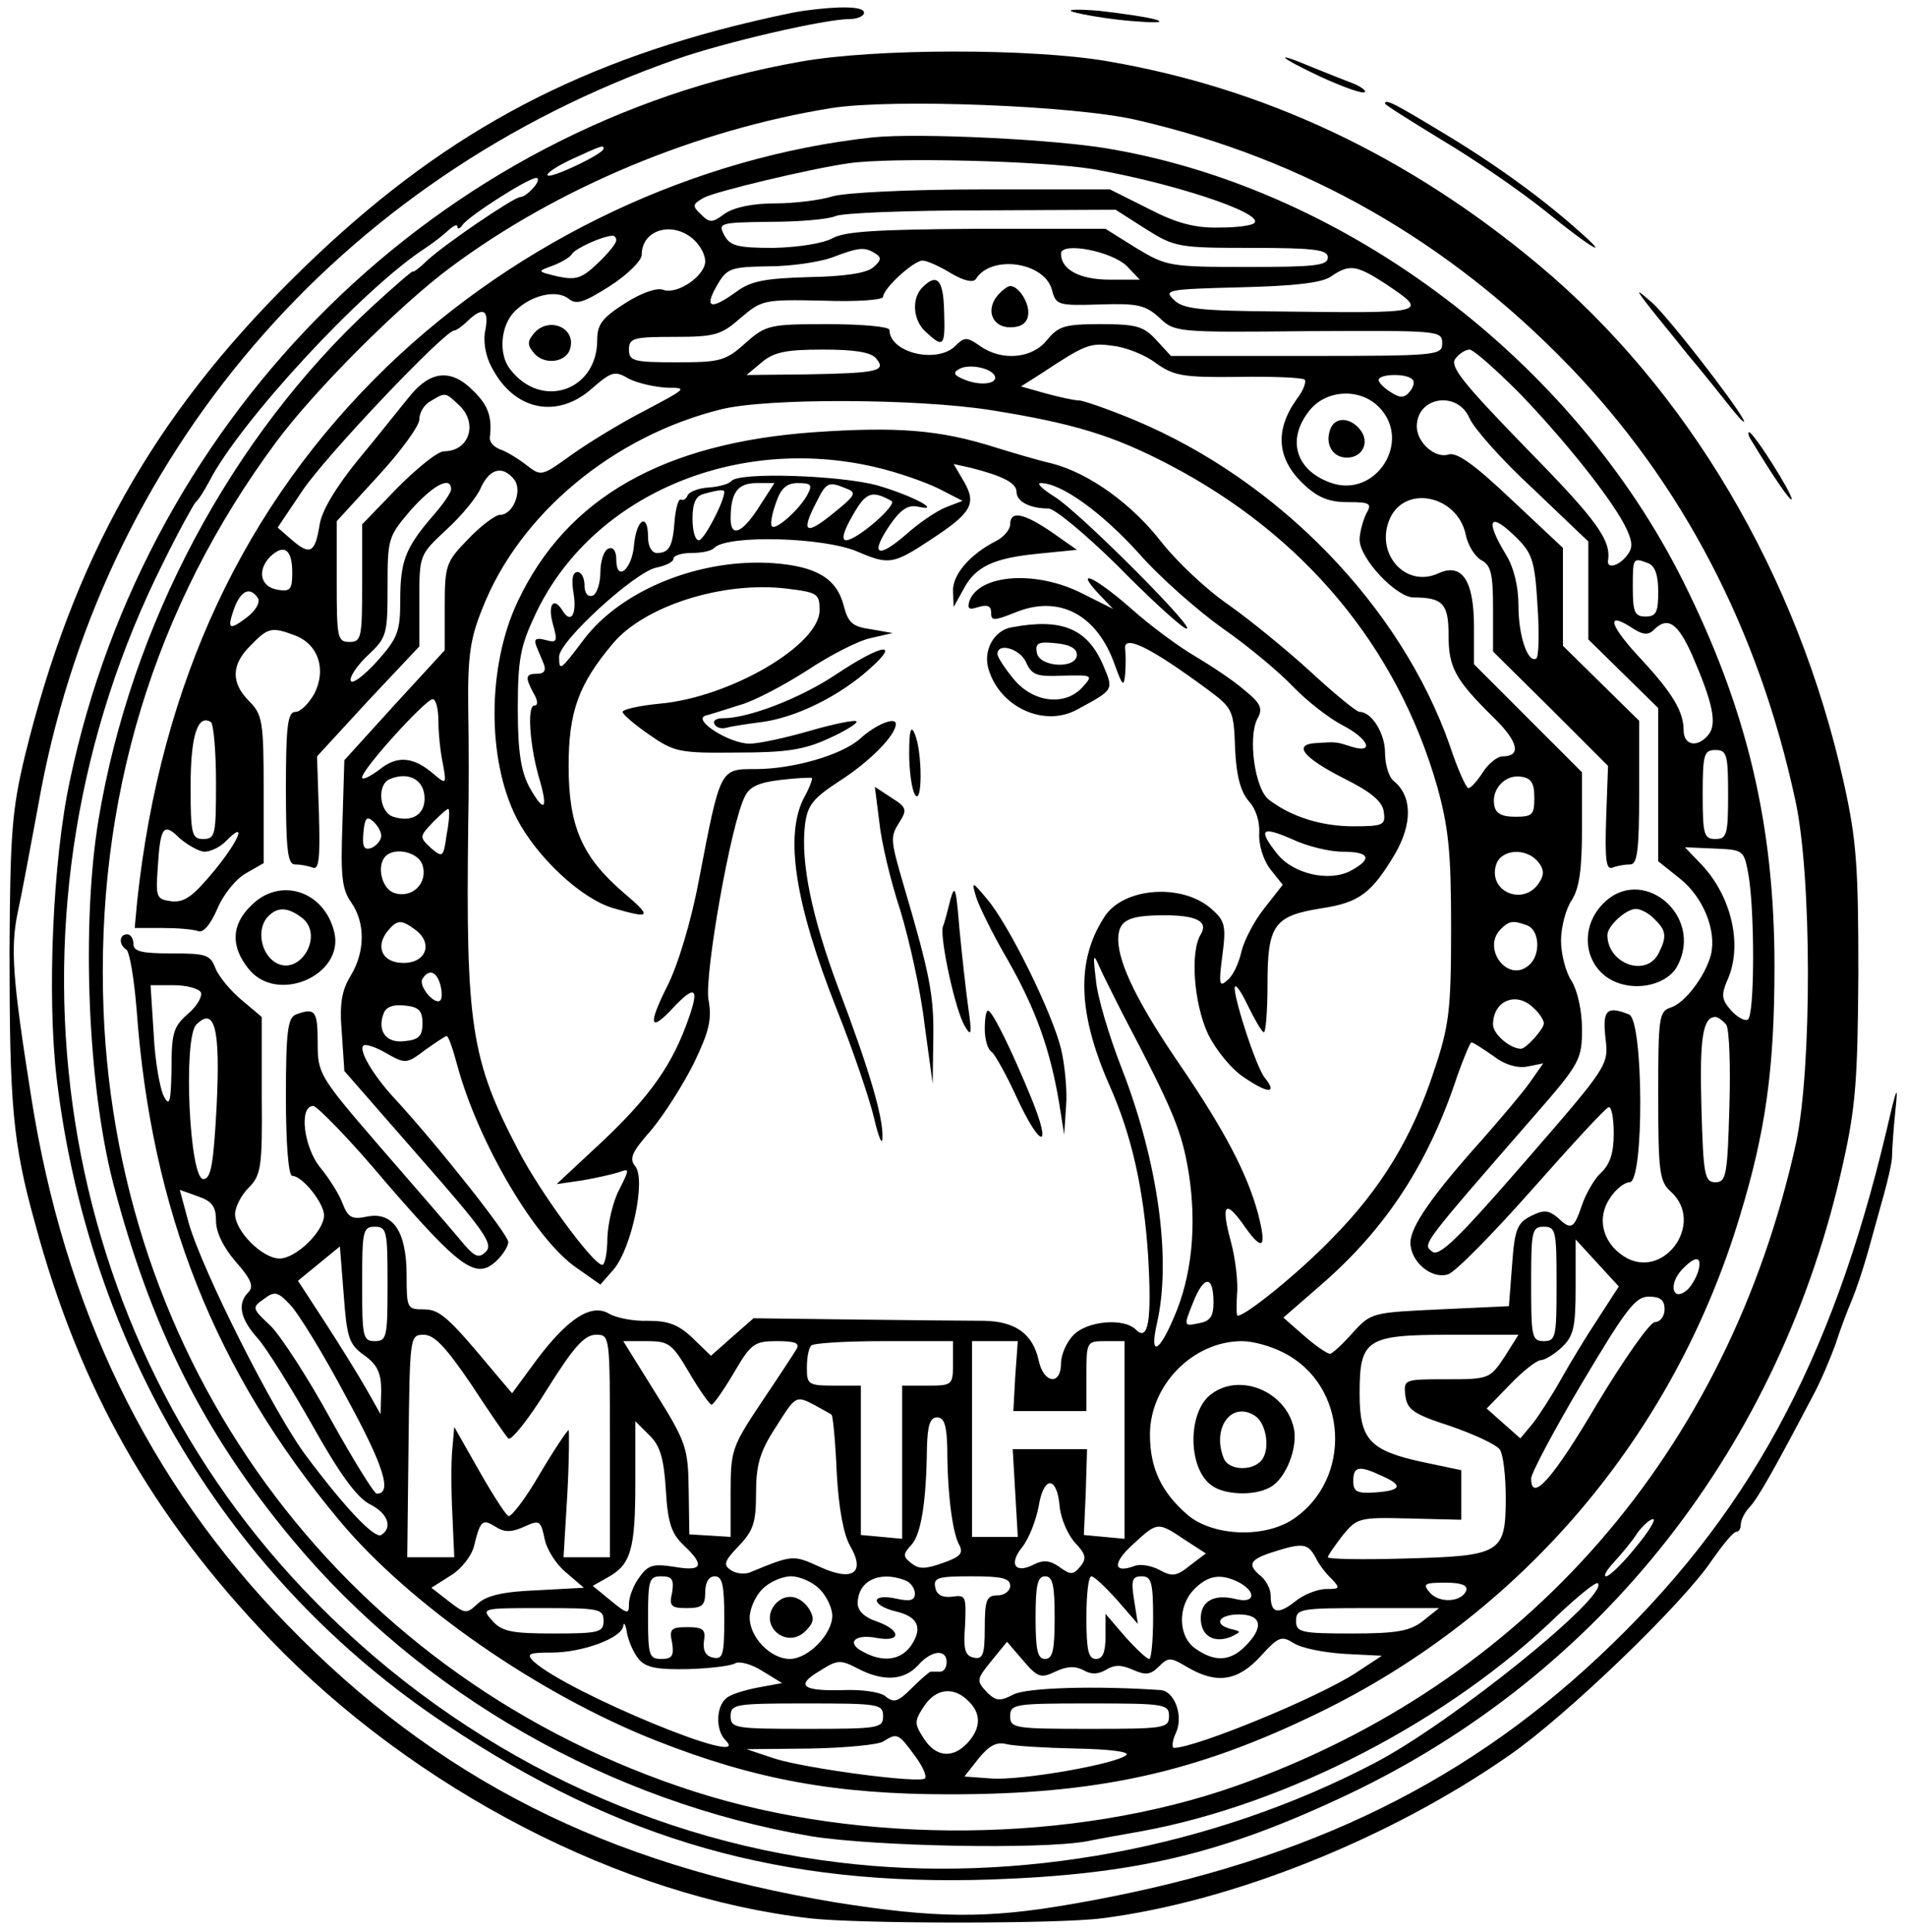 <?xml version="1.0" standalone="no"?>
<!DOCTYPE svg PUBLIC "-//W3C//DTD SVG 20010904//EN"
 "http://www.w3.org/TR/2001/REC-SVG-20010904/DTD/svg10.dtd">
<svg version="1.0" xmlns="http://www.w3.org/2000/svg"
 width="300pt" height="304pt" viewBox="0 0 300 304"
 preserveAspectRatio="xMidYMid meet">
<g transform="translate(0,304) scale(0.1,-0.1)"
fill="#000000" stroke="none">
<path d="M1265 3023 c-16 -2 -66 -13 -110 -24 -280 -71 -484 -188 -696 -399
-218 -216 -344 -440 -420 -750 -20 -84 -23 -120 -24 -305 0 -245 5 -303 40
-429 70 -260 184 -461 370 -655 228 -237 553 -405 849 -439 77 -9 394 -9 461
0 204 26 452 125 640 256 90 62 275 240 320 308 17 24 33 44 38 44 4 0 7 5 7
12 0 6 6 19 14 27 13 14 38 58 100 176 12 22 27 58 35 80 7 22 19 54 26 70 7
17 18 50 25 75 7 25 18 65 25 90 7 25 13 52 13 60 0 8 2 40 5 70 5 47 3 43
-14 -30 -87 -366 -220 -609 -453 -827 -222 -208 -481 -329 -831 -389 -132 -23
-213 -22 -370 3 -361 60 -627 194 -863 437 -219 225 -351 499 -403 831 -29
183 -33 233 -21 290 6 27 20 102 32 167 96 549 472 989 1005 1175 74 26 233
63 272 63 13 0 23 5 23 10 0 10 -37 11 -95 3z"/>
<path d="M1690 3021 c14 -4 54 -11 90 -14 37 -3 54 -3 40 2 -14 4 -54 10 -90
14 -36 3 -54 2 -40 -2z"/>
<path d="M1260 2943 c-569 -100 -1028 -551 -1150 -1131 -27 -125 -36 -338 -21
-467 50 -423 271 -791 613 -1018 274 -183 528 -255 858 -244 227 8 363 40 560
133 400 189 683 549 781 994 20 89 23 134 24 300 0 168 -3 209 -23 299 -73
327 -246 619 -481 815 -206 172 -432 278 -680 320 -119 20 -364 20 -481 -1z
m530 -92 c264 -61 490 -190 681 -388 177 -184 297 -413 355 -683 26 -119 26
-420 1 -538 -107 -486 -425 -851 -882 -1012 -256 -90 -588 -93 -851 -9 -543
174 -908 655 -931 1229 -13 332 79 635 272 895 60 81 195 216 275 275 168 125
387 216 599 250 95 15 384 4 481 -19z m-840 -45 c0 -8 -82 -47 -88 -42 -3 3
15 15 39 26 48 22 49 22 49 16z m-110 -61 c-7 -8 -16 -15 -21 -15 -10 0 -119
-74 -148 -101 -11 -11 -21 -18 -21 -16 0 2 -29 -23 -65 -56 -221 -204 -379
-500 -430 -807 -27 -164 -17 -416 23 -571 59 -227 143 -394 282 -561 203 -244
500 -413 817 -467 100 -16 360 -21 433 -8 14 3 53 10 87 16 229 42 484 174
655 340 32 30 60 53 63 50 18 -19 -228 -218 -350 -282 -255 -134 -564 -192
-846 -157 -316 38 -614 190 -840 428 -405 425 -494 1075 -222 1617 24 49 48
92 51 95 4 3 13 17 21 32 48 94 242 304 341 368 12 8 29 21 36 28 8 7 14 10
14 5 0 -4 4 -3 8 3 8 13 103 74 116 74 5 0 3 -7 -4 -15z m1734 -2140 c-20 -25
-41 -45 -46 -45 -5 0 1 10 13 23 11 12 28 32 36 45 9 12 20 22 25 22 5 0 -7
-20 -28 -45z"/>
<path d="M1375 2824 c-280 -30 -558 -161 -765 -360 -226 -218 -357 -498 -394
-841 l-4 -43 43 0 c24 0 49 -2 57 -5 8 -3 19 10 30 35 9 22 29 47 45 56 l28
16 0 116 c0 107 -2 118 -23 139 -29 29 -28 58 3 88 27 28 33 29 70 15 36 -14
49 -53 30 -91 -9 -16 -22 -29 -30 -29 -12 0 -15 -21 -15 -120 0 -97 3 -120 14
-120 8 0 20 -2 28 -5 10 -4 12 13 10 85 l-3 90 80 87 81 86 0 72 c0 72 0 72
43 112 23 21 48 51 54 66 14 30 34 35 52 13 14 -17 -1 -56 -22 -56 -7 0 -30
-17 -50 -38 -35 -36 -37 -41 -37 -106 l0 -69 -79 -86 -79 -87 -3 -99 c-3 -83
-1 -104 14 -125 22 -32 22 -77 -1 -115 -14 -23 -18 -44 -14 -90 l4 -60 118
-135 c101 -115 117 -137 105 -149 -12 -12 -18 -9 -42 20 -15 18 -72 84 -126
146 -95 110 -97 114 -97 163 0 50 -4 55 -34 44 -13 -5 -16 -26 -16 -130 0 -73
4 -124 10 -124 16 0 50 -43 50 -62 0 -25 -44 -68 -70 -68 -27 0 -70 43 -70 70
0 11 10 30 21 41 20 20 22 32 21 145 l0 124 -32 27 c-17 14 -36 37 -41 50 -8
21 -15 23 -69 23 -47 0 -60 3 -60 15 0 8 -4 15 -10 15 -13 0 -13 -17 -1 -24 5
-4 12 -45 16 -94 23 -317 123 -569 319 -804 111 -133 314 -274 500 -347 155
-61 282 -84 461 -84 232 0 387 34 580 128 320 155 559 436 663 780 41 134 55
233 55 395 0 222 -43 404 -144 606 -173 346 -527 614 -898 679 -87 16 -305 26
-376 19z m345 -50 c126 -22 265 -68 255 -84 -3 -5 -28 -8 -56 -8 -38 -1 -68 7
-112 30 l-60 30 -201 0 c-114 0 -216 -5 -236 -11 -19 -6 -60 -11 -90 -11 -35
0 -64 -6 -79 -16 -20 -15 -24 -15 -38 -1 -14 13 -13 16 5 26 19 10 165 45 227
54 67 10 305 4 385 -9z m83 -94 c46 -29 52 -30 167 -30 100 0 120 -3 120 -15
0 -13 -21 -15 -126 -15 -123 0 -128 1 -176 30 l-48 30 -203 0 c-156 -1 -208
-4 -227 -15 -15 -8 -53 -14 -92 -15 -57 0 -69 3 -78 20 -10 19 -8 20 72 21 46
0 92 4 103 9 11 5 115 9 231 9 l210 1 47 -30z m-711 -17 c10 -9 18 -24 18 -34
0 -23 -44 -53 -66 -45 -10 4 -35 -5 -60 -21 -36 -23 -44 -33 -44 -58 0 -80
-88 -110 -137 -46 -19 24 -15 69 7 91 26 26 66 35 85 20 12 -10 24 -6 65 20
28 18 50 40 50 49 0 40 49 54 82 24z m-122 -1 c0 -5 -13 -21 -29 -36 -25 -24
-34 -27 -63 -21 -33 8 -33 8 -8 17 13 5 27 13 30 18 5 9 47 28 63 29 4 1 7 -3
7 -7z m408 -21 c10 -6 9 -11 -4 -22 -11 -9 -46 -14 -101 -15 -69 -2 -91 -6
-114 -23 -40 -29 -51 -26 -31 9 16 28 21 30 82 31 36 0 81 7 100 14 42 16 51
17 68 6z m396 -20 l20 -21 -47 0 c-48 0 -77 16 -77 41 0 19 80 4 104 -20z
m-277 -11 c20 -12 35 -15 39 -9 24 39 109 27 120 -18 6 -23 10 -24 75 -22 60
2 72 -1 94 -21 24 -23 28 -23 235 -21 205 1 210 1 210 -19 0 -19 -6 -20 -213
-20 l-214 0 -23 25 c-20 22 -32 25 -88 25 -56 0 -66 -3 -84 -25 -23 -29 -71
-34 -106 -9 -20 14 -24 14 -38 0 -29 -29 -104 -11 -104 25 0 5 -43 9 -96 9
-93 0 -98 -1 -131 -30 -31 -28 -40 -30 -108 -30 -68 0 -75 2 -75 20 0 18 7 20
71 20 65 0 74 3 105 30 33 28 36 29 129 27 52 -2 95 1 95 6 0 13 48 57 62 57
7 0 27 -9 45 -20z m683 -16 c70 -47 70 -47 -170 -44 -122 1 -148 4 -162 18
-17 16 -11 17 105 20 84 2 128 7 142 17 29 20 40 18 85 -11z m-1416 -73 c-4
-17 0 -41 10 -59 35 -68 103 -82 158 -33 31 27 36 28 58 15 14 -7 41 -13 60
-14 33 0 31 -1 -35 -36 -39 -20 -91 -52 -116 -70 -46 -33 -47 -34 -70 -16 -13
10 -32 22 -42 25 -10 4 -17 12 -16 19 4 32 -3 51 -26 73 -34 35 -67 32 -99 -7
-15 -18 -51 -64 -82 -101 -35 -43 -58 -81 -61 -103 -7 -44 -15 -48 -43 -24
l-23 20 39 58 c36 54 224 252 239 252 3 0 13 7 21 15 24 23 34 18 28 -14z
m1055 -52 c28 -20 42 -23 128 -22 54 1 101 -1 106 -4 4 -2 -1 -17 -12 -31 -35
-49 -31 -94 10 -133 23 -22 41 -29 70 -29 36 0 39 -2 29 -19 -5 -11 -10 -29
-10 -40 0 -30 58 -91 85 -91 46 0 55 -10 55 -59 0 -51 10 -70 71 -130 39 -38
44 -61 14 -61 -8 0 -22 -11 -31 -25 -9 -14 -19 -25 -23 -25 -3 0 -17 30 -29
67 -77 219 -269 417 -496 512 -41 17 -81 31 -88 31 -7 0 -30 5 -52 11 l-39 11
33 21 c68 45 76 48 111 43 20 -2 51 -14 68 -27z m-440 7 c17 -20 2 -23 -109
-25 l-95 -1 24 20 c19 16 38 20 96 20 50 0 76 -4 84 -14z m1011 -53 c71 -73
152 -174 171 -217 9 -20 9 -29 -1 -41 -13 -16 -31 -20 -29 -7 5 32 -17 63
-127 175 -102 105 -123 131 -113 143 6 8 16 14 22 14 6 0 40 -30 77 -67z
m-825 27 c8 -13 -19 -18 -45 -8 -18 7 -21 11 -11 17 14 9 48 3 56 -9z m658 -7
c4 -3 2 -12 -4 -19 -8 -10 -15 -11 -30 -1 -10 6 -19 15 -19 19 0 10 44 11 53
1z m-1501 -40 c31 -28 17 -73 -23 -73 -10 0 -42 -26 -73 -57 l-56 -58 0 -92
c0 -86 -1 -93 -20 -93 -19 0 -20 7 -20 95 l0 95 65 71 c36 39 65 79 65 89 0
11 8 24 18 29 23 14 23 14 44 -6z m1448 -3 c54 -54 -5 -146 -77 -119 -54 20
-68 68 -32 113 26 33 79 36 109 6z m-612 -5 c132 -21 194 -40 282 -86 213
-111 359 -287 422 -506 18 -65 22 -103 22 -223 0 -129 -3 -154 -27 -225 -34
-104 -83 -185 -160 -263 -52 -54 -136 -122 -149 -122 -2 0 -2 15 -1 33 2 17
-2 56 -10 85 -16 59 -8 66 23 21 28 -39 34 -32 20 22 -17 63 -53 131 -121 231
-68 99 -98 161 -99 199 0 31 15 39 73 39 51 0 69 -10 57 -30 -17 -27 -11 -108
11 -156 12 -25 37 -56 57 -69 38 -26 53 -26 33 -1 -14 16 -53 138 -47 144 3 2
12 -13 21 -32 10 -20 20 -38 24 -40 3 -2 6 31 6 75 0 94 10 108 85 120 60 9
79 24 116 86 27 47 27 90 -2 114 -8 6 -14 26 -14 45 0 30 -21 64 -40 64 -5 0
-39 28 -77 63 -37 34 -96 82 -130 106 -35 24 -81 68 -104 97 -47 61 -115 110
-174 125 -22 5 -62 17 -88 25 -88 28 -155 33 -286 24 -237 -17 -389 -103 -466
-266 -48 -101 -49 -248 -2 -341 32 -62 103 -128 153 -142 59 -17 61 -14 15 25
-65 56 -86 104 -86 199 0 86 16 129 70 193 50 59 173 98 273 86 49 -6 52 -8
52 -34 0 -55 -141 -137 -251 -147 -32 -3 -59 -9 -59 -13 0 -4 19 -20 42 -36
39 -27 47 -29 137 -28 77 0 106 4 145 22 27 12 47 25 44 27 -2 3 -36 -4 -74
-15 -38 -11 -80 -20 -94 -20 -32 0 -90 37 -70 44 8 2 33 10 55 17 22 6 69 31
105 54 36 24 81 47 100 51 l35 8 -34 6 c-29 4 -36 10 -43 37 -11 43 -43 62
-111 67 -115 8 -239 -42 -298 -120 -37 -49 -39 -51 -39 -27 0 24 119 133 153
140 15 3 27 9 27 14 0 5 13 9 28 9 16 0 32 3 36 8 21 21 173 17 226 -6 49 -21
56 -20 115 19 64 42 72 56 53 90 l-17 29 27 -6 c51 -13 72 -24 72 -38 0 -15
21 -26 50 -26 10 0 58 -40 107 -88 48 -49 97 -94 108 -100 33 -17 -167 184
-206 207 -19 12 -28 21 -21 21 32 0 95 -45 154 -110 34 -39 95 -92 133 -119
39 -27 88 -68 110 -91 22 -23 57 -50 78 -61 41 -21 51 -45 15 -34 -25 8 -24 8
-56 6 -38 -2 -21 -23 44 -56 42 -21 60 -36 62 -52 3 -21 0 -23 -48 -23 -50 0
-98 15 -133 42 -22 17 -33 98 -18 127 9 16 6 24 -20 45 -17 15 -52 38 -77 53
-26 15 -72 49 -101 75 -57 50 -91 66 -52 24 l23 -24 -48 24 c-72 37 -162 31
-178 -11 -4 -13 -1 -15 14 -10 14 4 20 2 20 -9 0 -13 4 -13 37 0 69 29 130 -2
158 -83 12 -33 14 -34 16 -13 1 14 1 31 0 38 -4 25 38 5 130 -63 39 -29 41
-32 43 -93 2 -44 9 -68 22 -83 11 -12 17 -32 16 -50 -1 -18 6 -41 17 -56 l20
-25 -29 -37 c-16 -20 -32 -51 -36 -68 -4 -18 -13 -38 -22 -45 -13 -12 -14 -7
-8 39 6 45 4 54 -15 71 -45 43 -141 37 -171 -11 -44 -68 -42 -150 8 -264 35
-78 54 -163 61 -267 6 -101 1 -138 -19 -118 -19 19 -76 14 -98 -8 -11 -11 -20
-31 -20 -45 0 -35 -27 -32 -35 4 -9 42 -36 62 -86 63 -24 0 -116 1 -203 2
l-160 2 -33 -29 -34 -30 -29 28 c-22 21 -38 27 -70 27 -23 -1 -51 5 -61 11
-28 17 -65 -7 -114 -72 l-39 -53 -28 33 c-74 89 -86 99 -112 99 -25 0 -26 2
-26 53 0 69 -21 101 -62 93 -24 -5 -30 -2 -39 21 -5 14 -21 39 -34 55 -27 32
-35 98 -12 98 6 0 59 -54 115 -121 116 -134 141 -152 172 -124 11 10 20 24 20
31 0 12 -115 157 -181 228 -32 35 -55 74 -47 81 3 3 19 -2 36 -12 30 -17 32
-17 61 5 17 12 32 22 34 22 3 0 10 -21 17 -47 33 -121 123 -274 188 -318 l37
-26 21 24 c28 33 51 141 34 162 -10 12 -6 22 25 57 20 24 50 71 67 105 24 50
29 69 23 101 -6 40 35 274 57 318 7 16 22 23 57 27 25 3 47 4 49 3 1 -2 -4
-16 -13 -32 -30 -59 -14 -165 52 -332 26 -65 52 -142 59 -172 7 -30 13 -44 13
-29 1 32 -21 107 -70 236 -41 110 -59 196 -52 255 4 32 13 42 54 69 47 30 89
72 89 90 0 12 -32 -1 -56 -23 -29 -26 -106 -48 -165 -48 -56 0 -55 2 -89 -175
-12 -64 -33 -134 -50 -167 -31 -62 -27 -73 10 -33 34 36 41 31 24 -17 -25 -72
-60 -122 -135 -193 l-73 -68 41 6 c23 4 49 10 58 13 16 6 16 5 0 -27 -10 -18
-18 -53 -19 -76 0 -24 -4 -43 -8 -43 -14 0 -98 114 -132 180 -75 143 -83 197
-79 515 1 44 1 125 0 180 -1 82 3 110 22 157 58 149 206 272 376 314 72 18
307 17 423 -1z m755 -13 c7 -16 51 -66 100 -111 l87 -83 0 -77 0 -77 55 -54
55 -54 0 -121 0 -120 35 -28 c36 -29 57 -81 48 -119 -9 -34 -41 -76 -63 -83
-19 -6 -20 -16 -20 -139 0 -120 2 -135 20 -151 55 -50 -13 -142 -75 -101 -33
22 -42 60 -21 91 9 14 23 25 31 25 23 0 22 255 -1 264 -35 14 -42 7 -37 -37 5
-43 5 -43 -127 -195 -106 -122 -135 -150 -146 -141 -15 12 -18 8 164 217 69
79 72 86 72 133 0 29 -7 60 -16 75 -9 13 -17 42 -17 64 0 22 8 51 17 64 12 19
16 49 16 113 l0 88 -85 85 -85 85 0 59 c0 73 -19 101 -56 84 -52 -24 -101 32
-76 87 25 53 106 35 119 -26 3 -16 14 -34 24 -40 16 -8 19 -22 19 -77 l0 -67
91 -90 90 -90 -3 -83 c-2 -65 0 -81 10 -77 8 3 20 5 28 5 11 0 14 22 14 113
l0 113 -60 59 -60 59 0 77 0 77 -81 76 c-58 55 -86 75 -99 71 -21 -7 -50 19
-50 44 0 47 64 57 83 13z m-935 -77 c35 -8 80 -24 100 -34 l37 -19 -26 -10
c-15 -6 -43 -25 -63 -43 -45 -39 -57 -32 -26 14 17 25 29 33 44 30 41 -9 -7
17 -62 33 -56 16 -220 22 -231 7 -3 -4 -19 -9 -36 -10 -16 -1 -31 -7 -33 -13
-2 -5 -7 -8 -10 -6 -4 2 -8 -12 -10 -31 -3 -42 -8 -53 -28 -53 -8 0 -14 10
-14 25 0 39 -18 29 -22 -12 -3 -39 -28 -60 -28 -23 0 13 -5 20 -12 17 -7 -2
-13 -19 -13 -37 0 -18 -6 -35 -12 -37 -8 -3 -13 4 -13 16 0 12 -5 21 -11 21
-8 0 -10 -12 -6 -35 5 -33 -5 -47 -18 -25 -14 22 -23 8 -15 -21 8 -28 7 -31
-11 -26 -15 4 -19 2 -15 -9 3 -8 9 -21 12 -29 4 -10 0 -15 -10 -15 -19 0 -20
-5 -6 -31 7 -12 7 -19 1 -19 -12 0 -7 -67 9 -119 13 -46 6 -50 -17 -9 -13 25
-18 55 -18 123 0 77 4 98 27 147 87 187 314 285 536 233z m-668 -35 c0 -5 -13
-24 -29 -42 -43 -50 -51 -71 -51 -132 0 -50 -4 -60 -37 -97 -21 -23 -39 -36
-41 -30 -2 6 10 24 27 40 30 28 31 33 31 108 0 76 1 79 37 121 35 39 63 54 63
32z m487 -24 c-28 -45 -47 -53 -47 -22 0 41 11 56 41 56 l28 0 -22 -34z m74
16 c-12 -23 -50 -57 -56 -50 -3 3 0 19 6 36 8 24 17 32 35 32 21 0 23 -3 15
-18z m62 9 c16 -6 13 -11 -22 -39 -43 -35 -51 -30 -26 18 16 32 19 33 48 21z
m-193 -5 c0 -15 -32 -76 -40 -76 -6 0 -10 15 -10 34 0 24 5 36 18 39 25 7 32
7 32 3z m263 -14 c11 -5 -53 -61 -71 -62 -8 0 -5 13 10 39 21 37 30 40 61 23z
m985 -59 c24 -24 28 -37 32 -106 3 -43 2 -81 -2 -83 -13 -8 -28 35 -28 83 0
30 -7 60 -20 81 -34 56 -25 68 18 25z m-1928 -54 c0 -26 -3 -30 -22 -27 -28 4
-34 30 -13 52 22 21 35 12 35 -25z m2134 15 c11 -4 16 -19 16 -45 0 -32 -3
-39 -20 -39 -17 0 -20 7 -20 45 0 48 0 48 24 39z m-2188 -55 c4 -7 -4 -20 -17
-30 -29 -22 -32 -19 -20 15 11 28 25 33 37 15z m2197 -50 c22 22 38 11 61 -41
32 -74 39 -107 25 -124 -17 -21 -39 -17 -39 7 0 29 -17 58 -66 111 -49 52 -58
77 -18 52 19 -13 28 -14 37 -5z m-1913 -143 c0 -18 3 -49 7 -67 6 -33 5 -33
-13 -18 -33 29 -59 31 -87 8 -15 -11 -27 -17 -27 -12 0 13 100 123 111 123 5
0 9 -15 9 -34z m-350 -97 c0 -82 -1 -89 -20 -89 -18 0 -20 7 -20 83 0 79 11
114 32 101 4 -3 8 -45 8 -95z m2380 -19 c0 -63 -2 -70 -20 -70 -18 0 -20 7
-20 70 0 63 2 70 20 70 18 0 20 -7 20 -70z m-2052 -1 c3 -29 -18 -44 -49 -34
-22 7 -26 50 -6 59 28 12 52 1 55 -25z m1747 -4 c0 -27 -3 -30 -30 -30 -21 0
-31 5 -33 18 -5 25 17 49 42 45 16 -2 21 -10 21 -33z m-1712 -58 c-5 -36 -6
-37 -25 -21 -18 17 -18 18 4 41 12 12 23 22 24 20 2 -2 1 -20 -3 -40z m-103
-2 c0 -7 -7 -15 -15 -19 -12 -4 -15 1 -13 24 2 22 5 27 15 18 7 -6 13 -16 13
-23z m-278 -25 c9 0 24 7 33 16 34 35 23 4 -17 -45 -34 -41 -47 -51 -68 -49
-23 3 -25 6 -22 48 4 70 9 77 35 51 13 -11 31 -21 39 -21z m1791 0 c43 0 48
-11 13 -30 -34 -18 -91 -5 -116 27 -30 38 -25 44 23 23 23 -11 59 -20 80 -20z
m639 -36 c10 -56 10 -222 -1 -228 -4 -3 -16 3 -26 14 -15 17 -16 24 -7 46 26
55 8 134 -41 185 l-25 26 46 -2 c46 -2 47 -2 54 -41z m-2087 15 c9 -28 -16
-53 -44 -44 -20 6 -29 43 -14 58 15 15 52 6 58 -14z m1756 5 c9 -11 10 -20 2
-32 -24 -39 -82 -15 -68 28 8 24 47 27 66 4z m-1767 -107 c28 -21 17 -52 -19
-52 -33 0 -45 25 -25 50 15 18 21 19 44 2z m1750 7 c20 -8 21 -48 2 -63 -33
-28 -74 27 -44 57 14 14 20 14 42 6z m-637 -139 c82 -156 93 -185 104 -250 13
-83 5 -163 -23 -227 -24 -57 -39 -63 -27 -10 23 100 2 253 -55 400 -20 51 -39
114 -41 140 -5 40 -4 43 5 22 6 -14 23 -47 37 -75z m-1074 46 c3 -11 3 -22 0
-25 -9 -8 -35 23 -28 34 10 16 22 12 28 -9z m-377 -12 c3 -6 -5 -21 -20 -34
-23 -20 -26 -30 -26 -86 -1 -53 -3 -61 -12 -44 -6 11 -14 55 -16 97 l-5 78 36
0 c20 0 39 -5 43 -11z m2098 -25 c9 -8 16 -19 16 -24 0 -9 -28 -40 -36 -40
-17 0 -44 23 -44 38 0 38 37 53 64 26z m-1749 -24 c0 -20 -6 -26 -28 -28 -29
-4 -44 16 -33 44 4 10 15 14 33 12 22 -2 28 -8 28 -28z m-324 -130 c-5 -93 -9
-115 -21 -115 -22 0 -32 222 -11 243 29 29 38 -6 32 -128z m2376 128 c5 -7 7
-66 5 -130 -3 -107 -5 -118 -22 -118 -17 0 -19 11 -22 118 -3 108 2 142 22
142 4 0 12 -6 17 -12z m-367 -49 c18 -14 38 -20 54 -17 l25 5 -21 -30 c-12
-17 -47 -58 -76 -91 -78 -87 -112 -136 -112 -161 0 -30 33 -58 59 -50 11 3 70
63 132 133 62 70 116 129 121 130 4 2 8 -16 8 -41 0 -31 -6 -49 -20 -62 -10
-9 -24 -33 -30 -51 -13 -38 -17 -40 -39 -19 -14 11 -21 12 -41 2 -22 -11 -26
-21 -30 -77 l-5 -65 -108 -5 c-107 -5 -109 -5 -138 -37 -16 -18 -32 -33 -36
-33 -5 1 -23 13 -41 29 l-32 28 61 53 c102 89 168 191 213 328 10 28 20 52 22
52 3 0 18 -10 34 -21z m-2010 -260 c0 -18 12 -42 31 -64 24 -27 29 -39 20 -48
-18 -18 -13 -42 15 -73 14 -16 52 -77 86 -137 42 -75 69 -112 89 -123 29 -14
38 -37 19 -49 -10 -6 -54 39 -117 123 -51 67 -165 294 -186 368 l-14 52 28
-10 c23 -8 29 -16 29 -39z m270 -99 c0 -83 -1 -90 -20 -90 -19 0 -20 7 -20 90
0 83 1 90 20 90 19 0 20 -7 20 -90z m1840 0 c0 -83 -1 -90 -20 -90 -19 0 -20
7 -20 90 0 83 1 90 20 90 19 0 20 -7 20 -90z m65 -55 c-18 -27 -44 -70 -58
-95 -14 -25 -34 -56 -44 -69 l-20 -24 -26 23 -27 24 37 38 c20 21 42 38 48 38
6 0 21 9 33 20 19 18 22 32 22 95 l0 75 34 -37 34 -37 -33 -51z m-1942 -57
c21 -15 27 -28 27 -56 l-1 -37 -22 39 c-12 21 -41 68 -65 105 l-43 66 33 27
33 27 6 -76 c5 -67 8 -78 32 -95z m2100 132 c-3 -10 -11 -24 -18 -30 -22 -18
-29 8 -9 31 22 24 34 24 27 -1z m-763 -49 c0 -22 -5 -30 -24 -33 -23 -5 -23
-4 -8 33 17 43 32 43 32 0z m-1365 -149 c59 -108 73 -152 48 -152 -4 0 -37 53
-73 118 -35 64 -78 130 -94 146 -29 27 -30 29 -11 42 17 13 22 12 41 -8 13
-13 53 -78 89 -146z m2075 138 c0 -11 -7 -20 -15 -20 -8 0 -48 -57 -92 -130
-69 -117 -103 -155 -103 -116 0 8 36 76 80 150 69 116 84 136 105 136 18 0 25
-5 25 -20z m-1879 -117 c28 -43 55 -82 59 -86 4 -5 32 30 61 77 42 67 59 86
77 86 22 0 22 0 22 -175 l0 -175 -36 0 -37 0 6 100 c3 55 3 100 2 100 -2 0
-23 -31 -46 -70 -22 -38 -45 -68 -49 -65 -5 3 -26 36 -47 73 l-38 67 -3 -34
c-2 -19 -2 -65 0 -103 l3 -68 -37 0 -37 0 2 175 c2 173 2 175 24 175 17 0 35
-20 74 -77z m1627 42 c-23 -34 -24 -35 -91 -35 -67 0 -68 0 -65 -26 3 -22 13
-29 72 -48 37 -13 72 -29 77 -37 5 -8 9 -41 9 -75 0 -88 -7 -92 -158 -96 -67
-2 -122 -1 -122 2 0 3 11 18 23 34 23 28 26 29 105 27 l82 -2 0 39 0 39 -62
13 c-82 18 -98 35 -98 107 0 86 10 93 142 93 l108 0 -22 -35z m-1283 -25 c16
-27 32 -50 35 -50 3 0 19 23 35 50 27 46 32 50 68 50 28 0 36 -3 31 -12 -4 -7
-29 -45 -56 -85 -46 -69 -48 -75 -48 -141 l0 -70 -32 2 -33 2 -1 69 c-1 66 -3
75 -52 153 l-51 82 37 0 c35 0 40 -4 67 -50z m415 15 c0 -34 -1 -35 -40 -35
l-40 0 0 -121 0 -120 -32 3 -33 3 0 118 0 117 -42 0 c-41 0 -43 2 -43 28 0 16
3 32 7 35 3 4 55 7 115 7 l108 0 0 -35z m98 -20 l-3 -55 58 0 57 0 0 55 c0 54
0 55 30 55 l30 0 0 -156 0 -155 -32 3 -32 3 3 68 2 67 -58 0 -59 0 4 -69 4
-69 -36 0 -36 0 0 154 0 154 36 0 36 0 -4 -55z m422 37 c102 -51 110 -200 14
-263 -45 -29 -124 -26 -164 7 -42 36 -60 74 -60 127 0 78 68 147 145 147 17 0
46 -8 65 -18z m-737 -83 c12 -7 24 -13 26 -15 2 -2 6 -43 8 -91 3 -56 11 -98
21 -115 25 -43 4 -57 -48 -33 -42 19 -42 19 -110 -9 -8 -3 -22 -2 -30 4 -12 8
-10 14 13 38 23 24 27 37 27 83 0 44 6 65 30 102 33 52 32 52 63 36z m208 -66
c0 -72 8 -132 18 -152 8 -14 4 -20 -25 -30 -28 -10 -38 -10 -50 0 -13 10 -13
14 1 29 15 17 23 68 24 153 1 35 5 47 16 47 11 0 15 -12 16 -47z m-443 -67 c3
-52 9 -69 28 -87 34 -32 30 -42 -15 -34 -33 5 -41 3 -55 -17 -9 -12 -16 -31
-16 -41 0 -17 -2 -17 -29 5 l-28 23 23 13 c37 20 44 44 44 149 l0 97 22 -22
c17 -16 23 -37 26 -86z m1127 22 c34 -15 31 -23 -10 -26 -29 -2 -35 1 -35 18
0 23 9 25 45 8z m-507 -49 c2 -19 13 -44 24 -56 17 -18 19 -25 8 -38 -11 -13
-15 -13 -33 0 -14 10 -25 11 -39 4 -30 -16 -41 0 -19 27 11 14 22 43 26 65 8
48 29 47 33 -2z m-843 -31 c24 11 26 10 32 -18 3 -17 18 -41 34 -54 l28 -24
-74 -4 c-52 -2 -79 -8 -93 -21 -18 -17 -20 -16 -46 4 l-27 21 30 19 c17 10 33
31 37 46 10 41 13 44 34 31 14 -9 25 -9 45 0z m1039 -20 l34 -22 -25 -19 c-21
-17 -28 -18 -48 -7 -13 7 -31 10 -40 6 -33 -12 -34 5 -2 34 39 36 39 36 81 8z
m206 -27 c5 -11 17 -27 26 -35 14 -15 13 -16 -9 -16 -13 0 -36 -9 -49 -20 -27
-21 -38 -18 -38 10 0 10 -7 23 -15 30 -22 18 -19 26 18 38 47 15 55 14 67 -7z
m-1012 -56 c-5 -22 -2 -25 23 -25 24 0 29 4 29 25 0 16 6 25 15 25 12 0 15
-14 15 -66 0 -57 -2 -65 -17 -62 -12 2 -17 11 -15 26 3 18 -1 22 -26 22 -26 0
-29 -3 -24 -25 3 -20 0 -25 -17 -25 -19 0 -21 5 -21 65 0 60 2 65 21 65 17 0
20 -5 17 -25z m232 5 c11 -11 20 -30 20 -42 0 -29 -38 -68 -67 -68 -30 0 -63
34 -63 65 0 14 9 34 20 45 11 11 31 20 45 20 14 0 34 -9 45 -20z m134 14 c9
-3 16 -13 16 -21 0 -11 -7 -13 -30 -8 -18 4 -30 2 -30 -3 0 -6 13 -13 29 -17
36 -8 44 -26 25 -54 -16 -23 -44 -27 -75 -10 -28 14 -14 29 21 22 39 -7 39 12
0 26 -19 6 -30 17 -30 28 0 36 34 52 74 37z m166 -9 c0 -8 -9 -15 -20 -15 -17
0 -20 -7 -20 -51 0 -42 -3 -50 -17 -47 -14 3 -17 12 -14 51 2 46 1 48 -20 45
-16 -2 -25 3 -27 15 -3 15 5 17 57 17 48 0 61 -3 61 -15z m70 -50 c0 -51 -3
-65 -15 -65 -12 0 -15 14 -15 65 0 51 3 65 15 65 12 0 15 -14 15 -65z m98 28
l33 -38 -6 38 c-5 31 -3 37 12 37 15 0 18 -9 18 -65 0 -36 -3 -65 -6 -65 -4 0
-21 16 -38 35 l-31 36 0 -36 c0 -24 -4 -35 -15 -35 -12 0 -15 14 -15 65 0 36
3 65 8 65 4 0 22 -17 40 -37z m193 27 c27 -15 24 -33 -5 -26 -35 9 -56 -3 -56
-30 0 -28 21 -40 48 -29 16 8 16 8 0 12 -29 7 -20 23 12 23 36 0 40 -20 10
-50 -24 -24 -48 -25 -78 -4 -28 19 -29 67 -2 94 22 22 42 25 71 10z m357 -12
c-7 -19 -43 -21 -58 -3 -11 13 -8 15 25 15 25 0 35 -4 33 -12z m-1358 -48 c0
-18 -7 -20 -78 -20 -66 0 -82 3 -97 20 -18 20 -17 20 78 20 90 0 97 -1 97 -20z
m1290 0 c-20 -16 -41 -20 -112 -20 -81 0 -88 2 -88 20 0 19 7 20 113 20 l112
0 -25 -20z m-1234 -61 c11 -13 31 -16 77 -15 34 1 67 5 74 9 6 4 26 -1 43 -12
l31 -19 -38 -7 c-21 -4 -44 -11 -50 -17 -16 -13 -17 -50 -1 -66 47 -47 -250
76 -302 124 -12 12 -8 14 28 14 49 0 111 23 113 42 1 7 4 2 6 -12 3 -14 11
-32 19 -41z m1110 9 l59 -3 -41 -27 c-60 -39 -250 -117 -286 -118 -4 0 -3 11
3 24 12 26 -2 65 -24 67 -102 7 -211 4 -232 -7 -21 -11 -27 -10 -40 2 -19 20
-19 21 8 54 l22 27 25 -29 c23 -27 28 -29 51 -18 19 9 32 9 45 2 12 -7 23 -6
35 1 13 8 24 8 42 0 20 -9 28 -8 41 5 15 15 18 15 45 -1 46 -27 79 -22 115 17
28 31 33 33 52 21 12 -8 48 -15 80 -17z m-626 -13 c0 -8 -4 -15 -10 -15 -5 0
-12 0 -15 0 -2 0 -16 -12 -30 -26 -21 -21 -28 -24 -41 -13 -8 7 -37 11 -65 10
-66 -2 -78 7 -39 30 28 18 33 18 60 4 40 -21 73 -19 95 5 21 24 45 26 45 5z
m34 -61 c21 -20 20 -43 -1 -66 -23 -25 -50 -23 -69 7 -15 23 -15 27 0 50 19
29 47 32 70 9z m-134 -24 c0 -19 -7 -20 -120 -20 -113 0 -120 1 -120 20 0 19
7 20 120 20 113 0 120 -1 120 -20z m450 0 c0 -19 -7 -20 -125 -20 -118 0 -125
1 -125 20 0 19 7 20 125 20 118 0 125 -1 125 -20z m-401 -61 c13 -17 20 -33
17 -37 -9 -8 -184 15 -236 31 l-45 15 100 1 c55 1 107 6 115 11 22 14 24 13
49 -21z m255 10 c52 -1 84 -5 79 -10 -14 -14 -167 -41 -214 -37 l-41 3 22 28
c17 21 29 27 44 23 12 -3 62 -6 110 -7z"/>
<path d="M840 2515 c-10 -12 -10 -18 0 -30 17 -21 54 -15 58 9 7 32 -36 48
-58 21z"/>
<path d="M1452 2588 c-18 -18 -15 -53 6 -71 27 -25 30 -22 28 33 -1 50 -11 61
-34 38z"/>
<path d="M1570 2575 c-19 -23 -8 -50 20 -50 16 0 26 6 28 18 4 18 -14 47 -28
47 -4 0 -13 -7 -20 -15z"/>
<path d="M2094 2365 c-9 -23 3 -45 26 -45 25 0 37 25 20 45 -16 19 -39 19 -46
0z"/>
<path d="M1590 2215 c0 -8 -10 -20 -22 -26 -41 -21 -68 -52 -68 -78 l1 -26 15
27 c19 37 48 50 119 57 l60 6 -40 28 c-44 30 -65 34 -65 12z"/>
<path d="M1592 2053 c-28 -5 -45 -37 -36 -66 18 -60 88 -92 140 -63 57 31 57
30 41 68 -25 59 -65 76 -145 61z m103 -43 c0 -23 -59 -20 -63 3 -3 15 2 18 30
15 21 -2 33 -8 33 -18z m-80 -12 c9 -20 17 -23 58 -21 47 1 48 1 31 -18 -27
-30 -77 -25 -108 12 -14 17 -26 35 -26 40 0 19 36 8 45 -13z"/>
<path d="M1316 1979 c-57 -38 -138 -69 -178 -69 -11 0 -17 -4 -13 -10 3 -5 11
-7 18 -5 7 2 32 6 56 9 53 7 121 40 169 83 51 45 20 40 -52 -8z"/>
<path d="M1431 1855 c0 -27 4 -57 9 -65 12 -19 12 66 0 95 -6 15 -9 7 -9 -30z"/>
<path d="M1384 1747 c3 -31 18 -94 33 -139 14 -46 32 -126 38 -178 l13 -95 1
72 c1 66 -5 99 -46 238 -22 75 -22 78 -7 102 12 19 11 23 -13 38 l-26 17 7
-55z"/>
<path d="M1496 1625 c-4 -16 -9 -36 -12 -43 -5 -18 20 -134 35 -157 10 -17 11
-12 5 30 -4 28 -10 84 -14 125 -5 62 -7 70 -14 45z"/>
<path d="M1536 1630 c4 -14 26 -59 50 -100 45 -79 67 -142 81 -225 l8 -50 3
45 c2 24 -2 65 -8 90 -14 57 -82 195 -116 235 -24 29 -25 29 -18 5z"/>
<path d="M1550 1421 c0 -17 5 -33 11 -36 5 -4 23 -36 39 -71 38 -82 57 -84 23
-1 -30 73 -61 137 -68 137 -3 0 -5 -13 -5 -29z"/>
<path d="M2522 1617 c-38 -40 -27 -102 21 -122 36 -15 82 -3 97 25 43 80 -57
162 -118 97z m82 -23 c19 -18 20 -28 6 -55 -20 -37 -80 -15 -80 30 0 14 29 41
45 41 7 0 21 -7 29 -16z"/>
<path d="M1907 847 c-38 -27 -38 -117 0 -144 20 -15 67 -17 92 -3 25 13 45 64
37 95 -14 57 -85 85 -129 52z m69 -35 c16 -11 23 -47 12 -66 -12 -21 -54 -21
-62 0 -19 48 13 91 50 66z"/>
<path d="M1220 516 c-27 -33 18 -72 48 -42 13 13 14 20 6 34 -15 23 -38 26
-54 8z"/>
<path d="M395 1615 c-31 -30 -32 -64 -4 -99 45 -57 152 -10 135 58 -16 65 -86
87 -131 41z m79 -18 c38 -27 -2 -95 -41 -71 -22 14 -29 50 -13 70 15 17 31 18
54 1z"/>
<path d="M2079 2919 c35 -16 66 -27 69 -24 3 2 -6 9 -19 14 -13 5 -41 16 -63
25 -64 27 -55 17 13 -15z"/>
<path d="M2180 2877 c0 -2 40 -27 89 -57 49 -29 122 -79 162 -111 75 -61 110
-81 49 -28 -58 51 -130 103 -212 152 -73 44 -88 52 -88 44z"/>
<path d="M2590 2565 c8 -11 38 -47 65 -81 28 -33 60 -74 73 -90 13 -16 20 -22
16 -14 -14 27 -121 165 -145 185 -23 20 -24 20 -9 0z"/>
<path d="M2756 2348 c37 -61 64 -100 64 -93 0 10 -60 105 -67 105 -2 0 -1 -6
3 -12z"/>
</g>
</svg>
